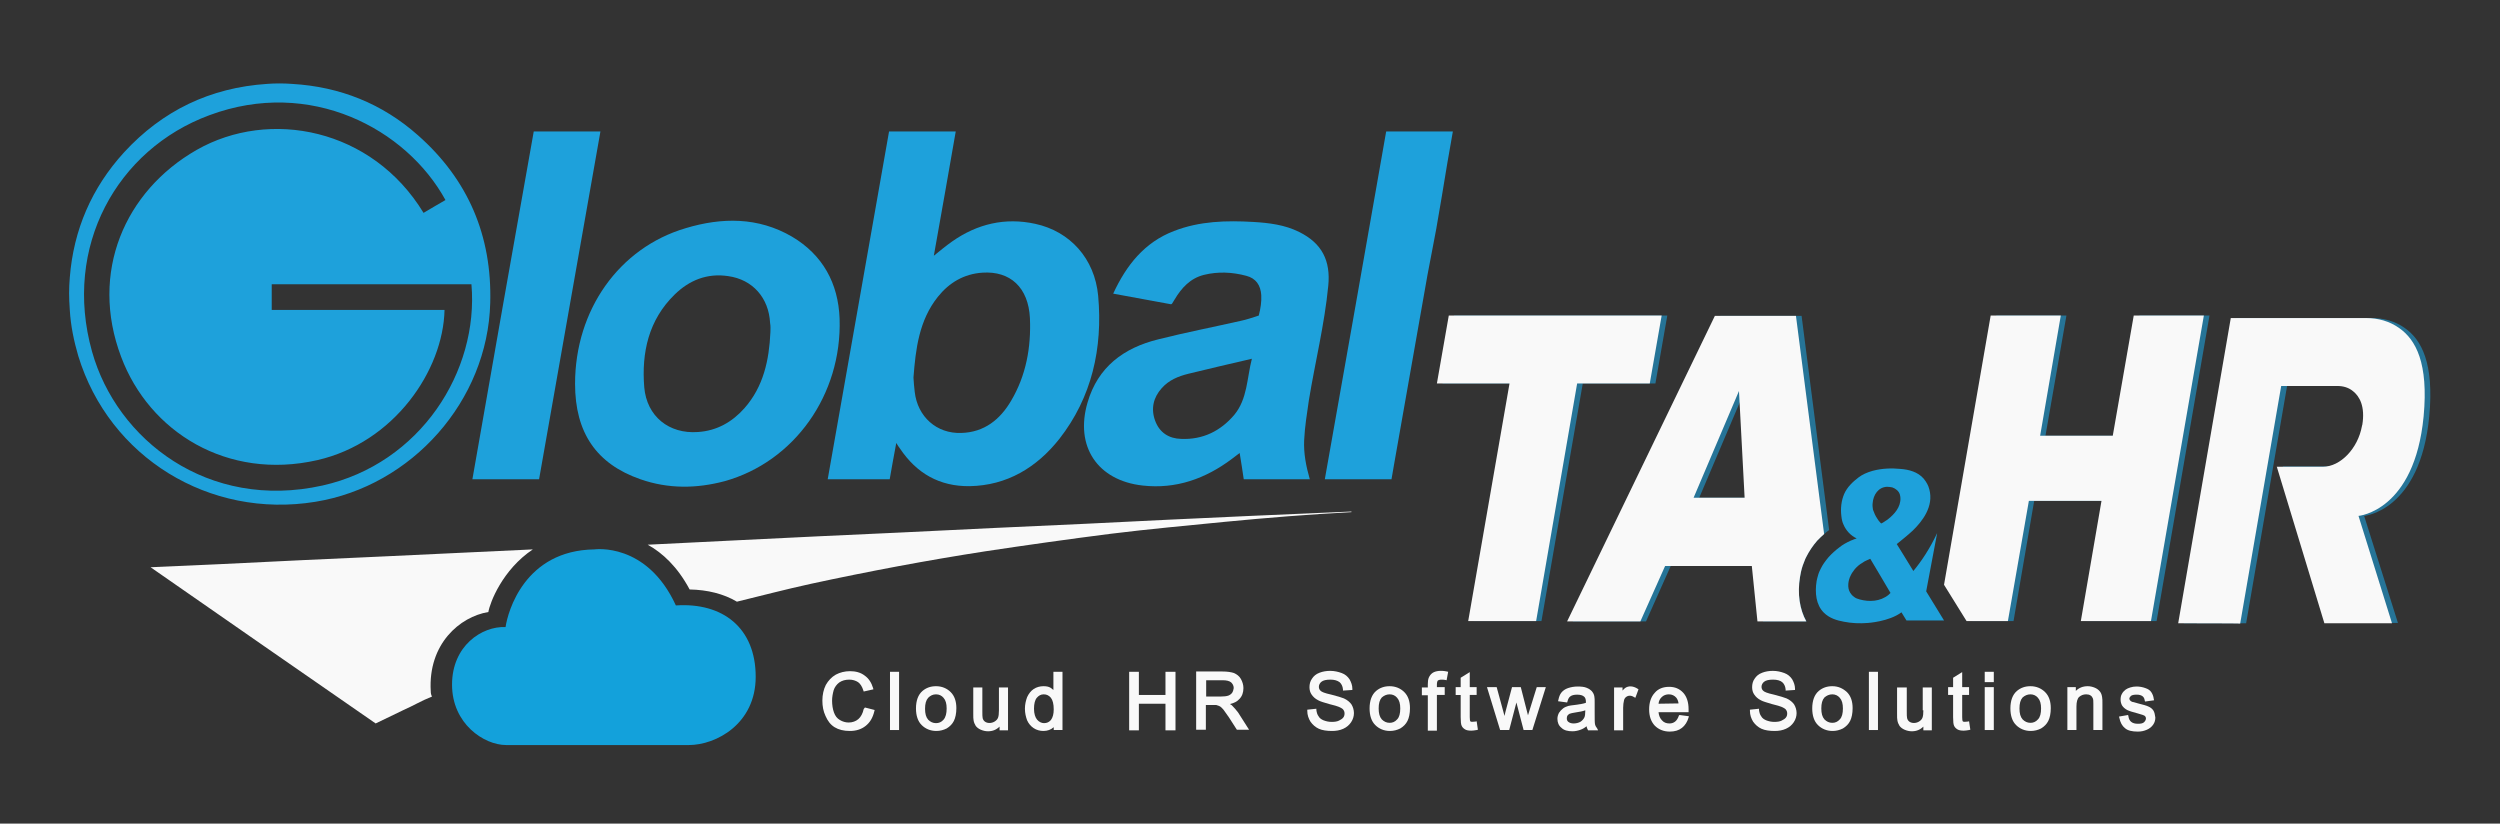 <?xml version="1.0" encoding="utf-8"?>
<!-- Generator: Adobe Illustrator 25.0.0, SVG Export Plug-In . SVG Version: 6.00 Build 0)  -->
<svg version="1.1" id="Layer_1" xmlns="http://www.w3.org/2000/svg" xmlns:xlink="http://www.w3.org/1999/xlink" x="0px" y="0px"
	 viewBox="0 0 798.6 263.1" style="enable-background:new 0 0 798.6 263.1;" xml:space="preserve">
<rect x="0" y="0" width="798.6" height="263.1" fill="#333333" stroke="none"/>
<style type="text/css">
	.st0{fill-rule:evenodd;clip-rule:evenodd;fill:#1EA1DB;}
	.st1{fill-rule:evenodd;clip-rule:evenodd;fill:#F9F9F9;}
	.st2{fill-rule:evenodd;clip-rule:evenodd;fill:#13A1DB;}
	.st3{opacity:0.6;fill:#1EA1DB;}
	.st4{fill:#F9F9F9;}
	.st5{fill:#1EA1DB;}
	.st6{fill:#FFFFFF;}
</style>
<g>
	<g id="Original_-_Global_1_">
		<path class="st0" d="M458.8,73.1L458.8,73.1c-0.9,5-1.9,9.8-2.8,14.7c-3.5,20-7.1,40.1-10.6,60.1c-0.3,1.7-0.6,3.4-0.9,5.2
			c-7.1,0-14.1,0-21.3,0C429.8,116,436.3,79,442.8,42c7.1,0,14.1,0,21.3,0c-0.6,3.5-1.2,6.9-1.8,10.3
			C461.2,59.2,460,66.1,458.8,73.1z"/>
		<path class="st0" d="M170.5,42c7.1,0,14.1,0,21.3,0c-6.5,37.1-13.1,74-19.6,111.1c-7.1,0-14.1,0-21.3,0
			C157.4,116,163.9,79,170.5,42z"/>
		<path class="st0" d="M133.5,43.2c-11.4-10.1-24.9-15.5-40.2-16.4c-2.6-0.2-5.6-0.2-8,0C67.2,28,51.9,35.3,39.6,48.7
			C29.3,60,23.5,73.4,22.3,88.6c-0.3,3.6-0.3,6.3,0,10.5c0.3,5,1.3,9.8,2.7,14.6c9.9,32.4,41.9,52.1,75.7,46.6
			c30.9-5,55.1-32.3,55.9-63.5C157.2,75.4,149.6,57.4,133.5,43.2z M103,155.1c-36.5,8.1-65.7-14.6-73.6-42.8
			c-9.4-33.5,8-64.6,37.5-75.5c32.2-12,62.9,4.3,75.4,27.1c-2.4,1.4-4.7,2.7-7,4.1c-16.4-27-49.2-33.4-72.5-20.1
			C39.9,61,28.5,87,38.7,114c9,24,33.9,39.5,62.6,33c24.6-5.6,40.3-28.7,40.7-48c-9.2,0-18.4,0-27.6,0c-9.1,0-18.3,0-27.6,0
			c0-2.8,0-5.4,0-8.2c21.3,0,42.5,0,63.8,0C153,118.6,134.3,148.1,103,155.1z"/>
		<path class="st0" d="M350.8,94.5c-1.1-11.9-9-20.6-20.1-23c-9.6-2.1-18.5,0-26.5,5.6c-2,1.4-3.8,2.9-5.9,4.6
			c2.4-13.4,4.7-26.5,7-39.7c-7.2,0-14.2,0-21.3,0c-6.5,37.1-13.1,74.1-19.6,111.1c6.7,0,13.3,0,19.8,0c0.7-3.8,1.3-7.5,2.1-11.6
			c0.5,0.8,0.8,1.3,1.2,1.8c5.3,7.9,12.6,12.1,22.2,12c12-0.2,21.5-6,28.7-15.1C348.8,126.9,352.3,111.2,350.8,94.5z M323,128
			c-3.5,6-8.6,10.1-15.9,10.3c-7.9,0.3-14-5.2-14.9-13.1c-0.2-1.5-0.3-3.1-0.4-4.6c0.7-9.2,1.8-18.3,7.8-25.8
			c3.6-4.5,8.3-7.3,14.2-7.7c8.9-0.6,14.7,4.7,15.2,14.5C329.4,110.9,327.8,119.9,323,128z"/>
		<path class="st0" d="M418.1,127.9c2-12.2,5-24.2,6.2-36.6c0.8-8-2-13.6-9.3-17.2c-4.6-2.3-9.6-2.9-14.6-3.2
			c-8.6-0.5-17.2-0.3-25.4,2.9c-9.4,3.6-15.2,10.9-19.4,20c6.4,1.2,12.5,2.3,18.5,3.4c0.2-0.1,0.3-0.2,0.3-0.2
			c0.3-0.4,0.5-0.9,0.8-1.3c2.2-3.7,5-6.8,9.4-7.9c4.5-1.1,9-0.9,13.5,0.3c3.1,0.8,4.6,3,4.8,6.2c0.1,2.1-0.2,4.2-0.8,6.5
			c-1.9,0.6-3.8,1.3-5.8,1.7c-8.8,2-17.6,3.7-26.3,5.9c-11,2.7-19.3,8.8-22.6,20.2c-4.1,14,3.2,24.9,17.6,26.5
			c10.7,1.2,20.1-2.2,28.5-8.5c0.8-0.6,1.6-1.2,2.5-1.9c0.5,3,0.9,5.7,1.3,8.4c7.1,0,14.1,0,21.1,0c-1.2-4.2-2-8.3-1.8-12.5
			C416.8,136.3,417.5,132.1,418.1,127.9z M394.3,132.5c-4.4,5.2-10.1,8-17,7.7c-3.9-0.1-6.9-2-8.3-5.8s-0.6-7.4,2.1-10.4
			c2.3-2.6,5.3-3.8,8.5-4.6c6.6-1.6,13.3-3.2,20.3-4.8C398.3,120.8,398.5,127.4,394.3,132.5z"/>
		<path class="st0" d="M268.2,101.8c-0.4-11.3-5.4-20.4-15.2-26.2c-10.8-6.3-22.4-6.2-34-2.7c-21.3,6.3-35.3,26.2-35.3,49.7
			c0,15.6,6.8,25.6,20.9,30.5c8.9,3.1,17.9,3,26.9,0.6C253.7,147.5,269,126.1,268.2,101.8z M246.1,106.1c-0.4,8.9-2.2,17.4-8.3,24.3
			c-3.9,4.4-8.8,7.2-14.8,7.6c-9.3,0.7-16.4-5-17.2-14.3c-0.9-11.1,1.4-21.5,9.7-29.6c4.7-4.6,10.4-6.9,17.1-5.9
			c7.9,1.1,13,7,13.4,15C246.2,104.2,246.1,105.2,246.1,106.1z"/>
	</g>
	<g id="White_Line_1_">
		<path class="st1" d="M137.6,220.8c-0.9-15.1,9.3-23.8,18.4-25.3c0.5-3,4.5-13.5,14.2-20c-15.9,0.7-30.8,1.5-46.7,2.2
			c-17.7,0.8-35.3,1.6-53,2.5c-7.3,0.3-14.7,0.7-22.4,1c24.2,16.8,48,33.4,71.9,49.9c2.9-1.4,5.8-2.8,8.7-4.2c3.4-1.5,5.8-3,9.3-4.4
			C137.7,222,137.6,221.4,137.6,220.8z"/>
		<path class="st1" d="M399.5,164.8c-17.5,0.8-34.9,1.6-52.4,2.5c-19.8,0.9-39.5,1.8-59.3,2.8c-17.5,0.8-35,1.6-52.6,2.5
			c-9.8,0.5-18.5,0.9-28.3,1.4c4.7,2.6,9.5,7,13.4,14.3c5.7,0.1,10.9,1.4,15.1,3.9c8.2-2,15.4-3.9,23.6-5.7
			c18.5-4,37.1-7.5,55.8-10.4c13.3-2,26.7-3.9,40.1-5.6c12.1-1.5,24.2-2.6,36.3-3.8c13.5-1.3,27-2.4,40.5-3.1c0-0.1,0-0.1,0-0.2
			C421,163.9,410.3,164.3,399.5,164.8z"/>
	</g>
	<g id="Cloud_1_">
		<path class="st2" d="M161.5,200.3c0.7-4.9,6.1-24.5,28.4-24.8c0,0,16.7-2.4,26,17.9c14.9-1,25.5,7.1,25.5,22.8
			c0,15-12.6,21.8-21.4,21.8c0,0-53.8,0-58.3,0c-7.1,0-17.3-6.8-17.3-19.3C144.4,206.3,153.9,200,161.5,200.3z"/>
	</g>
	<polygon class="st3" points="470.8,198.4 484,122.5 460.8,122.5 464.5,100.8 532.6,100.8 528.8,122.5 505.6,122.5 492.4,198.4 	"/>
	<path class="st3" d="M697.6,199.1l16.8-97.5h43.2c3.9,0,7.5,1,10.6,3.2c5.3,3.7,9.4,11.2,7.8,28.2c-2.9,30.3-20.8,31.8-20.8,31.8
		L766,199h-21.6l-15.2-50h14.7c5.6,0,11.2-5.8,12.5-13c0-0.1,0-0.2,0.1-0.3c1-6-0.9-9.2-2.9-10.8c-1.4-1.2-3.2-1.7-5-1.7h-18
		l-13.1,75.9C717.4,199.1,698.4,199.1,697.6,199.1z"/>
	<polygon class="st4" points="469,198.4 482.2,122.5 459,122.5 462.8,100.8 530.8,100.8 527,122.5 503.8,122.5 490.7,198.4 	"/>
	<path class="st4" d="M695.8,199.1l16.8-97.5h43.2c3.9,0,7.5,1,10.6,3.2c5.3,3.7,9.4,11.2,7.8,28.2c-2.9,30.3-20.8,31.8-20.8,31.8
		l10.7,34.3h-21.6l-15.2-50H742c5.6,0,11.2-5.8,12.5-13c0-0.1,0-0.2,0.1-0.3c1-6-0.9-9.2-2.9-10.8c-1.4-1.2-3.2-1.7-5-1.7h-18
		l-13.1,75.9C715.7,199.1,696.7,199.1,695.8,199.1z"/>
	<path class="st3" d="M575,184.3c0.1-0.5,0.2-1.1,0.3-1.6c0.3-1.4,0.8-2.8,1.4-4.2c0.1-0.2,0.2-0.4,0.3-0.6c0.9-1.8,2.1-3.6,3.5-5.2
		l0.1-0.1c0.9-1,2.6-2.5,3.7-3.3l-8.8-68.4h-25.9l-47.2,97.6h23.4l7.9-17.7h27.7l1.8,17.7h13.9C574.9,194.7,574.1,189.7,575,184.3z
		 M542.8,159l14.5-34.1l1.8,34.1H542.8z"/>
	<path class="st4" d="M575,184.3c0.1-0.5,0.2-1.1,0.3-1.6c0.3-1.4,0.8-2.8,1.4-4.2c0.1-0.2,0.2-0.4,0.3-0.6c0.9-1.8,2.1-3.6,3.5-5.2
		l0.1-0.1c0.7-0.7,1.4-1.4,2.1-2l-9-69.7h-25.9l-47.2,97.6H524l7.9-17.7h27.7l1.8,17.7H577C574.9,194.7,574.1,189.7,575,184.3z
		 M541,159l14.5-34.1l1.8,34.1H541z"/>
	<polygon class="st3" points="683.4,100.8 676.7,139.2 653.4,139.2 660.1,100.8 637.7,100.8 622.7,186.8 630,198.4 643.2,198.4 
		649.8,160 673.1,160 666.5,198.4 688.9,198.4 705.8,100.8 	"/>
	<polygon class="st4" points="681.6,100.8 674.9,139.2 651.7,139.2 658.3,100.8 635.9,100.8 621,186.8 628.2,198.4 641.4,198.4 
		648.1,160 671.3,160 664.7,198.4 687.1,198.4 704,100.8 	"/>
	<path class="st5" d="M615.3,188.9l3.5-18.6c-2.4,5.1-5.1,9.1-7.6,12.1c-0.7-1.2-5.3-8.6-5.3-8.6c1.7-1.4,3.5-2.8,5.1-4.3
		c3-2.9,6.8-7.7,5.3-13.2c-0.3-1.2-0.9-2.3-1.8-3.4c-1.9-2.2-4.8-2.9-7.3-3.1c-3-0.3-6-0.2-9,0.6c-1.8,0.5-3.3,1.2-4.5,2.1
		c-1.7,1.3-3.6,3-4.6,5.3c-0.9,2.1-1.2,4.6-0.9,7c0.1,1,0.3,2,0.7,2.8c0.8,1.9,2.3,3.5,4.2,4.4c-0.4,0.1-0.7,0.2-0.9,0.3
		c-0.3,0.1-0.6,0.3-1,0.4c-1.3,0.6-2.6,1.3-3.7,2.2c-1.2,0.9-2.3,1.9-3.4,3.1c-1,1.2-1.9,2.4-2.5,3.7c-0.1,0.1-0.1,0.3-0.2,0.4
		c-0.4,0.8-0.7,1.7-0.9,2.6c-0.1,0.3-0.1,0.6-0.2,0.9c-0.6,3.8-0.2,7.6,2.3,10.1c1.8,1.8,4.2,2.5,6.4,2.9c2.5,0.5,5.1,0.6,7.6,0.4
		c0,0,6.8-0.4,10.8-3.4l1.6,2.6h12L615.3,188.9z M598.2,160.7c0.2-2.6,1.8-5.1,4.6-5.2c0.6,0,1.2,0.1,1.7,0.2
		c1.1,0.4,2.1,1.2,2.4,2.3c0.4,1.4,0.1,2.9-0.5,4.1c-0.6,1.2-1.5,2.2-2.5,3.1c-0.5,0.4-1,0.9-1.6,1.2c-0.1,0.1-1.3,0.9-1.4,0.8
		l-0.2-0.2c-0.4-0.4-0.7-0.8-1-1.3s-0.6-0.9-0.8-1.4s-0.4-1-0.6-1.5C598.2,162.2,598.1,161.4,598.2,160.7z M594.1,191.5
		c-0.7-0.2-1.3-0.4-1.8-0.8c-0.6-0.4-1-0.9-1.3-1.4c-1-1.6-0.6-4,0.2-5.5c0.3-0.7,0.8-1.3,1.3-2c0.7-0.8,1.5-1.5,2.4-2
		c0.4-0.3,0.9-0.6,1.4-0.8c0.2-0.1,1-0.4,1.1-0.5l0.1,0.1c0.1,0.1,6.1,10.3,6.1,10.3l0.3,0.5l-0.3,0.3l-0.3,0.3
		C600.6,192.2,597.1,192.3,594.1,191.5z"/>
	<path class="st6" d="M583.7,170.7"/>
	<g>
		<path class="st4" d="M275.9,226.5c-0.3,1.4-0.9,2.5-1.7,3.2c-0.8,0.7-1.9,1.1-3.1,1.1c-1,0-2-0.3-2.8-0.8
			c-0.9-0.5-1.5-1.3-1.9-2.4c-0.4-1.1-0.6-2.4-0.6-3.8c0-1.1,0.2-2.2,0.5-3.3c0.3-1,1-1.9,1.8-2.5c0.9-0.6,1.9-0.9,3.2-0.9
			c1.1,0,2,0.3,2.8,0.8c0.7,0.5,1.3,1.4,1.7,2.7l0.1,0.3l3.1-0.7l-0.1-0.4c-0.5-1.7-1.4-3.1-2.7-4c-1.3-1-2.9-1.4-4.7-1.4
			c-1.6,0-3.2,0.4-4.5,1.1c-1.4,0.8-2.4,1.9-3.2,3.3c-0.7,1.4-1.1,3.1-1.1,5c0,1.8,0.3,3.4,1,4.9c0.7,1.6,1.6,2.8,2.9,3.6
			s2.9,1.2,4.9,1.2c1.9,0,3.6-0.5,5-1.6s2.3-2.6,2.8-4.7l0.1-0.4l-3.1-0.8L275.9,226.5z"/>
		<rect x="284.3" y="214.6" class="st4" width="2.9" height="18.6"/>
		<path class="st4" d="M299,219.2c-1.7,0-3.1,0.5-4.3,1.5c-1.4,1.2-2.1,3.1-2.1,5.6c0,2.3,0.6,4.1,1.8,5.3c1.2,1.2,2.8,1.9,4.7,1.9
			c1.2,0,2.3-0.3,3.3-0.8c1-0.6,1.8-1.4,2.3-2.4s0.8-2.4,0.8-4.1c0-2.2-0.6-3.9-1.8-5.1C302.5,219.9,300.9,219.2,299,219.2z
			 M299,221.8c1,0,1.8,0.4,2.4,1.1c0.7,0.8,1,1.9,1,3.4c0,1.6-0.3,2.8-1,3.6s-1.5,1.1-2.4,1.1c-1,0-1.8-0.4-2.5-1.1
			c-0.7-0.8-1-1.9-1-3.5s0.3-2.7,1-3.5C297.2,222.2,298,221.8,299,221.8z"/>
		<path class="st4" d="M319.1,226.9c0,1.1-0.1,1.9-0.3,2.4c-0.2,0.5-0.6,0.9-1.1,1.2c-1,0.6-2.3,0.6-3.1,0c-0.4-0.3-0.6-0.7-0.7-1.1
			c-0.1-0.4-0.1-1.1-0.1-2.2v-7.6h-2.9v8.4c0,1,0,1.7,0.1,2.1c0.1,0.7,0.4,1.3,0.7,1.8c0.4,0.5,0.9,0.9,1.6,1.2s1.5,0.5,2.3,0.5
			c1.5,0,2.7-0.5,3.7-1.5v1.2h2.7v-13.7h-2.9L319.1,226.9L319.1,226.9z"/>
		<path class="st4" d="M336.5,220.4c-0.3-0.2-0.6-0.5-0.9-0.7c-0.7-0.4-1.4-0.5-2.3-0.5c-1.1,0-2.2,0.3-3.1,0.9
			c-0.9,0.6-1.6,1.5-2.1,2.6c-0.4,1.1-0.7,2.3-0.7,3.7s0.3,2.6,0.7,3.7c0.5,1.1,1.2,1.9,2.1,2.5s2,0.9,3.1,0.9
			c1.3,0,2.4-0.4,3.3-1.2v0.9h2.8v-18.6h-2.9V220.4z M335.7,222.9c0.6,0.8,0.9,2,0.9,3.7c0,1.5-0.3,2.6-0.9,3.4
			c-0.6,0.7-1.3,1-2.2,1c-0.8,0-1.6-0.4-2.2-1.1c-0.6-0.7-1-1.9-1-3.5s0.3-2.8,0.9-3.5s1.3-1.1,2.2-1.1
			C334.4,221.8,335.1,222.2,335.7,222.9z"/>
		<polygon class="st4" points="372.3,222 363.8,222 363.8,214.6 360.7,214.6 360.7,233.3 363.8,233.3 363.8,224.8 372.3,224.8 
			372.3,233.3 375.5,233.3 375.5,214.6 372.3,214.6 		"/>
		<path class="st4" d="M393.5,225.3c-0.2-0.1-0.4-0.3-0.6-0.4c1.3-0.3,2.3-0.8,3-1.6c0.9-0.9,1.3-2.1,1.3-3.5c0-1-0.3-2-0.8-2.9
			s-1.3-1.5-2.2-1.9c-0.9-0.3-2.1-0.5-3.8-0.5h-8.3v18.6h3.1v-7.9h2.4c0.7,0,1.1,0,1.2,0.1c0.3,0.1,0.7,0.2,1,0.4s0.7,0.6,1.1,1.1
			c0.4,0.6,1,1.4,1.7,2.4l2.5,3.9h3.9l-3.5-5.5C394.9,226.8,394.2,226,393.5,225.3z M393.6,221.3c-0.3,0.4-0.7,0.7-1.2,0.9
			c-0.6,0.2-1.4,0.3-2.4,0.3h-4.7v-5.2h5.3c1.2,0,2.1,0.2,2.7,0.7c0.5,0.5,0.8,1.1,0.8,1.8C394,220.4,393.9,220.8,393.6,221.3z"/>
		<path class="st4" d="M429.3,223.1c-0.7-0.3-2.1-0.7-4-1.2c-2.3-0.5-3.1-0.9-3.4-1.2c-0.4-0.3-0.6-0.8-0.6-1.3
			c0-0.6,0.3-1.2,0.8-1.6c0.6-0.5,1.6-0.7,2.9-0.7s2.2,0.3,2.9,0.8c0.6,0.5,1,1.3,1.1,2.3v0.4l3-0.2V220c0-1.1-0.4-2.1-0.9-3
			c-0.6-0.9-1.4-1.6-2.5-2s-2.3-0.7-3.7-0.7c-1.2,0-2.4,0.2-3.4,0.6c-1.1,0.4-1.9,1.1-2.4,1.9c-0.6,0.8-0.8,1.8-0.8,2.7
			s0.2,1.7,0.7,2.4s1.1,1.3,2.1,1.8c0.7,0.4,1.8,0.7,3.5,1.2c1.6,0.4,2.7,0.7,3.1,0.9c0.7,0.3,1.2,0.6,1.4,0.9
			c0.3,0.4,0.4,0.8,0.4,1.2c0,0.5-0.1,0.9-0.4,1.3c-0.3,0.4-0.8,0.7-1.4,1s-1.4,0.4-2.3,0.4c-1,0-1.8-0.2-2.6-0.5
			c-0.7-0.3-1.3-0.7-1.6-1.3c-0.4-0.5-0.6-1.2-0.7-2v-0.4l-2.9,0.3v0.4c0,1.3,0.4,2.4,1,3.4c0.7,1,1.6,1.8,2.7,2.3s2.6,0.7,4.2,0.7
			c1.3,0,2.5-0.2,3.6-0.7s1.9-1.2,2.5-2.1c0.6-0.9,0.9-1.9,0.9-2.9s-0.3-2-0.8-2.8C431.2,224.3,430.4,223.6,429.3,223.1z"/>
		<path class="st4" d="M443.9,219.2c-1.7,0-3.1,0.5-4.3,1.5c-1.4,1.2-2.1,3.1-2.1,5.6c0,2.3,0.6,4.1,1.8,5.3
			c1.2,1.2,2.8,1.9,4.7,1.9c1.2,0,2.3-0.3,3.3-0.8c1-0.6,1.8-1.4,2.3-2.4s0.8-2.4,0.8-4.1c0-2.2-0.6-3.9-1.8-5.1
			C447.4,219.9,445.8,219.2,443.9,219.2z M443.9,221.8c1,0,1.8,0.4,2.4,1.1c0.7,0.8,1,1.9,1,3.4c0,1.6-0.3,2.8-1,3.5
			c-0.7,0.8-1.5,1.1-2.4,1.1c-1,0-1.8-0.4-2.5-1.1c-0.7-0.8-1-1.9-1-3.5s0.3-2.7,1-3.5C442.1,222.2,442.9,221.8,443.9,221.8z"/>
		<path class="st4" d="M457.7,214.9c-0.6,0.4-1,0.9-1.3,1.6c-0.2,0.5-0.3,1.1-0.3,2.1v1h-1.9v2.5h1.9v11.3h2.9V222h2.5v-2.5H459
			v-0.8c0-0.8,0.2-1.2,0.3-1.3c0.3-0.3,1.3-0.4,2.4-0.2l0.4,0.1l0.5-2.7l-0.4-0.1C460.3,214.1,458.7,214.3,457.7,214.9z"/>
		<path class="st4" d="M471.3,230.5c-0.9,0.1-1.3,0.1-1.5,0c-0.1-0.1-0.2-0.1-0.2-0.3c0,0-0.1-0.3-0.1-1.1V222h2.2v-2.5h-2.2v-4.8
			l-2.9,1.8v3H465v2.5h1.6v7.1c0,1.4,0.1,2.3,0.3,2.7c0.2,0.5,0.6,0.9,1.1,1.2s1.2,0.4,2,0.4c0.5,0,1.1-0.1,1.7-0.2l0.4-0.1
			l-0.4-2.7L471.3,230.5z"/>
		<path class="st4" d="M488.1,228.5l-2.3-9H483l-2.1,7.9c-0.1,0.5-0.2,0.9-0.3,1.3l-2.5-9.2H475l4.2,13.7h2.9l2.3-8.8l2.3,8.8h2.8
			l4.3-13.7h-2.9L488.1,228.5z"/>
		<path class="st4" d="M509.5,231.3c-0.1-0.5-0.1-1.8-0.1-3.8v-2.9c0-1,0-1.7-0.1-2.1c-0.1-0.7-0.4-1.2-0.8-1.7
			c-0.4-0.4-0.9-0.8-1.7-1.1c-0.7-0.3-1.7-0.4-2.8-0.4c-1.2,0-2.2,0.2-3.1,0.5s-1.6,0.8-2.1,1.4c-0.5,0.6-0.8,1.4-1,2.4l-0.1,0.4
			l2.9,0.4l0.1-0.3c0.2-0.8,0.5-1.4,1-1.7c0.4-0.3,1.1-0.5,2.1-0.5s1.8,0.2,2.3,0.7c0.3,0.3,0.5,0.8,0.5,1.6c0,0.1,0,0.2,0,0.3
			c-0.8,0.3-2,0.5-3.6,0.7c-0.9,0.1-1.6,0.2-2,0.3c-0.6,0.2-1.2,0.4-1.7,0.8c-0.5,0.4-0.9,0.8-1.3,1.4c-0.3,0.6-0.5,1.2-0.5,1.9
			c0,1.2,0.4,2.2,1.3,2.9c0.8,0.8,2,1.1,3.5,1.1c0.9,0,1.8-0.2,2.6-0.5c0.6-0.2,1.3-0.6,1.9-1.1c0.1,0.4,0.2,0.8,0.4,1.1l0.1,0.2
			h3.2l-0.3-0.6C509.8,232.2,509.6,231.8,509.5,231.3z M506.4,226.9v0.3c0,0.9-0.1,1.6-0.3,2c-0.3,0.6-0.7,1-1.3,1.4
			c-0.6,0.3-1.3,0.5-2.1,0.5c-0.8,0-1.3-0.2-1.7-0.5c-0.4-0.3-0.5-0.7-0.5-1.2c0-0.3,0.1-0.6,0.2-0.8c0.2-0.3,0.4-0.4,0.7-0.6
			c0.3-0.1,1-0.3,1.8-0.4C504.6,227.4,505.6,227.2,506.4,226.9z"/>
		<path class="st4" d="M519.1,219.8c-0.3,0.2-0.5,0.5-0.8,0.8v-1h-2.7v13.7h2.9v-7.2c0-0.9,0.1-1.7,0.3-2.5c0.1-0.4,0.4-0.8,0.7-1
			c0.7-0.5,1.6-0.5,2.5,0.1l0.4,0.2l1-2.7l-0.3-0.2C521.7,219.1,520.2,219,519.1,219.8z"/>
		<path class="st4" d="M536.3,228.6c-0.3,0.9-0.7,1.5-1.2,1.9s-1.1,0.6-1.8,0.6c-1,0-1.8-0.3-2.4-1c-0.6-0.6-1-1.5-1.1-2.6h9.6v-0.4
			c0-0.3,0-0.5,0-0.6c0-2.2-0.6-4-1.7-5.2c-1.2-1.3-2.7-1.9-4.5-1.9c-1.9,0-3.5,0.6-4.6,1.9c-1.2,1.3-1.8,3.1-1.8,5.3
			s0.6,3.9,1.8,5.2c1.2,1.2,2.8,1.9,4.8,1.9c1.6,0,2.9-0.4,3.9-1.2s1.7-1.9,2.1-3.3l0.1-0.4l-3-0.4L536.3,228.6z M529.8,224.8
			c0.1-0.9,0.4-1.5,1-2.1s1.4-0.9,2.3-0.9c1,0,1.8,0.4,2.4,1.1c0.3,0.4,0.6,1,0.7,1.8L529.8,224.8L529.8,224.8z"/>
		<path class="st4" d="M570.7,223.1c-0.7-0.3-2.1-0.7-4-1.2c-2.3-0.5-3.1-0.9-3.4-1.2c-0.4-0.3-0.6-0.8-0.6-1.3
			c0-0.6,0.3-1.2,0.8-1.6c0.6-0.5,1.6-0.7,2.9-0.7c1.3,0,2.3,0.3,2.9,0.8c0.6,0.5,1,1.3,1.1,2.3v0.4l3-0.2V220c0-1.1-0.4-2.1-0.9-3
			c-0.6-0.9-1.4-1.6-2.5-2s-2.3-0.7-3.7-0.7c-1.2,0-2.4,0.2-3.4,0.6c-1.1,0.4-1.9,1.1-2.4,1.9c-0.6,0.8-0.8,1.8-0.8,2.7
			s0.2,1.7,0.7,2.4s1.1,1.3,2.1,1.8c0.7,0.4,1.9,0.7,3.5,1.2c1.6,0.4,2.7,0.7,3.1,0.9c0.7,0.3,1.2,0.6,1.4,0.9
			c0.3,0.4,0.4,0.8,0.4,1.2c0,0.5-0.1,0.9-0.4,1.3c-0.3,0.4-0.8,0.7-1.4,1c-0.6,0.3-1.4,0.4-2.3,0.4c-1,0-1.8-0.2-2.6-0.5
			c-0.7-0.3-1.3-0.7-1.6-1.3c-0.4-0.5-0.6-1.2-0.7-2v-0.4l-2.9,0.3v0.4c0,1.3,0.4,2.4,1,3.4c0.7,1,1.6,1.8,2.7,2.3
			c1.1,0.5,2.6,0.7,4.2,0.7c1.3,0,2.5-0.2,3.6-0.7s1.9-1.2,2.5-2.1c0.6-0.9,0.9-1.9,0.9-2.9s-0.3-2-0.8-2.8
			C572.6,224.3,571.8,223.6,570.7,223.1z"/>
		<path class="st4" d="M585.3,219.2c-1.7,0-3.1,0.5-4.3,1.5c-1.4,1.2-2.1,3.1-2.1,5.6c0,2.3,0.6,4.1,1.8,5.3s2.8,1.9,4.7,1.9
			c1.2,0,2.3-0.3,3.3-0.8c1-0.6,1.8-1.4,2.3-2.4s0.8-2.4,0.8-4.1c0-2.2-0.6-3.9-1.8-5.1C588.7,219.9,587.2,219.2,585.3,219.2z
			 M585.3,221.8c1,0,1.8,0.4,2.4,1.1c0.7,0.8,1,1.9,1,3.4c0,1.6-0.3,2.8-1,3.5c-0.7,0.8-1.5,1.1-2.4,1.1c-1,0-1.8-0.4-2.5-1.1
			c-0.7-0.8-1-1.9-1-3.5s0.3-2.7,1-3.5C583.5,222.2,584.3,221.8,585.3,221.8z"/>
		<rect x="597" y="214.6" class="st4" width="2.9" height="18.6"/>
		<path class="st4" d="M614.4,226.9c0,1.1-0.1,1.9-0.3,2.4s-0.6,0.9-1.1,1.2c-1,0.6-2.3,0.6-3.1,0c-0.4-0.3-0.6-0.7-0.7-1.1
			c-0.1-0.4-0.1-1.1-0.1-2.2v-7.6H606v8.4c0,1,0,1.7,0.1,2.1c0.1,0.7,0.4,1.3,0.7,1.8c0.4,0.5,0.9,0.9,1.6,1.2
			c0.7,0.3,1.5,0.5,2.3,0.5c1.5,0,2.7-0.5,3.7-1.5v1.2h2.7v-13.7h-2.9v7.3H614.4z"/>
		<path class="st4" d="M628.6,230.5c-0.9,0.1-1.3,0.1-1.5,0c-0.1-0.1-0.2-0.1-0.2-0.3c0,0-0.1-0.3-0.1-1.1V222h2.2v-2.5h-2.2v-4.8
			l-2.9,1.8v3h-1.6v2.5h1.6v7.1c0,1.4,0.1,2.3,0.3,2.7c0.2,0.5,0.6,0.9,1.1,1.2s1.2,0.4,2,0.4c0.5,0,1.1-0.1,1.7-0.2l0.4-0.1
			l-0.4-2.7L628.6,230.5z"/>
		<rect x="634" y="214.6" class="st4" width="2.9" height="3.3"/>
		<rect x="634" y="219.5" class="st4" width="2.9" height="13.7"/>
		<path class="st4" d="M648.6,219.2c-1.7,0-3.1,0.5-4.3,1.5c-1.4,1.2-2.1,3.1-2.1,5.6c0,2.3,0.6,4.1,1.8,5.3s2.8,1.9,4.7,1.9
			c1.2,0,2.3-0.3,3.3-0.8c1-0.6,1.8-1.4,2.3-2.4s0.8-2.4,0.8-4.1c0-2.2-0.6-3.9-1.8-5.1C652.1,219.9,650.5,219.2,648.6,219.2z
			 M648.6,221.8c1,0,1.8,0.4,2.4,1.1c0.7,0.8,1,1.9,1,3.4c0,1.6-0.3,2.8-1,3.5c-0.7,0.8-1.5,1.1-2.4,1.1c-1,0-1.8-0.4-2.5-1.1
			c-0.7-0.8-1-1.9-1-3.5s0.3-2.7,1-3.5C646.8,222.2,647.6,221.8,648.6,221.8z"/>
		<path class="st4" d="M670.8,220.9c-0.4-0.5-0.9-0.9-1.6-1.2c-0.7-0.3-1.5-0.5-2.3-0.5c-1.5,0-2.8,0.5-3.8,1.5v-1.2h-2.7v13.7h2.9
			v-7.5c0-1.5,0.3-2.6,0.9-3.1c0.6-0.5,1.3-0.8,2.2-0.8c0.5,0,1,0.1,1.3,0.3c0.4,0.2,0.6,0.5,0.8,0.9s0.2,1,0.2,1.9v8.3h2.9v-8.3
			c0-1,0-1.8-0.1-2.2C671.4,222,671.2,221.4,670.8,220.9z"/>
		<path class="st4" d="M687.9,227c-0.4-0.6-0.9-1-1.6-1.3c-0.6-0.3-1.7-0.6-3.3-1c-1.3-0.4-1.8-0.5-1.9-0.5
			c-0.3-0.1-0.5-0.3-0.7-0.5c-0.1-0.2-0.2-0.3-0.2-0.5c0-0.3,0.2-0.6,0.5-0.9c0.4-0.3,1-0.4,1.9-0.4c0.8,0,1.4,0.2,1.8,0.5
			c0.4,0.3,0.6,0.7,0.7,1.3l0.1,0.4l2.9-0.4l-0.1-0.4c-0.1-0.9-0.4-1.6-0.8-2.2c-0.4-0.6-1-1-1.9-1.3c-0.8-0.3-1.8-0.5-2.8-0.5
			c-0.7,0-1.4,0.1-2,0.3s-1.1,0.4-1.5,0.7c-0.5,0.4-0.9,0.8-1.2,1.4c-0.3,0.5-0.4,1.1-0.4,1.8s0.2,1.4,0.5,1.9
			c0.4,0.6,0.9,1,1.6,1.4c0.6,0.3,1.8,0.7,3.4,1.1c1.4,0.4,2,0.6,2.1,0.7c0.3,0.2,0.5,0.5,0.5,0.9s-0.2,0.8-0.6,1.2
			c-0.4,0.4-1.1,0.5-2,0.5s-1.6-0.2-2.1-0.6s-0.8-1-0.9-1.8l-0.1-0.4l-2.9,0.5l0.1,0.4c0.3,1.5,0.9,2.6,1.8,3.3
			c0.9,0.8,2.3,1.1,4.1,1.1c1.1,0,2-0.2,2.9-0.6c0.9-0.4,1.5-0.9,2-1.6s0.7-1.5,0.7-2.3C688.4,228.3,688.2,227.5,687.9,227z"/>
	</g>
</g>
</svg>
